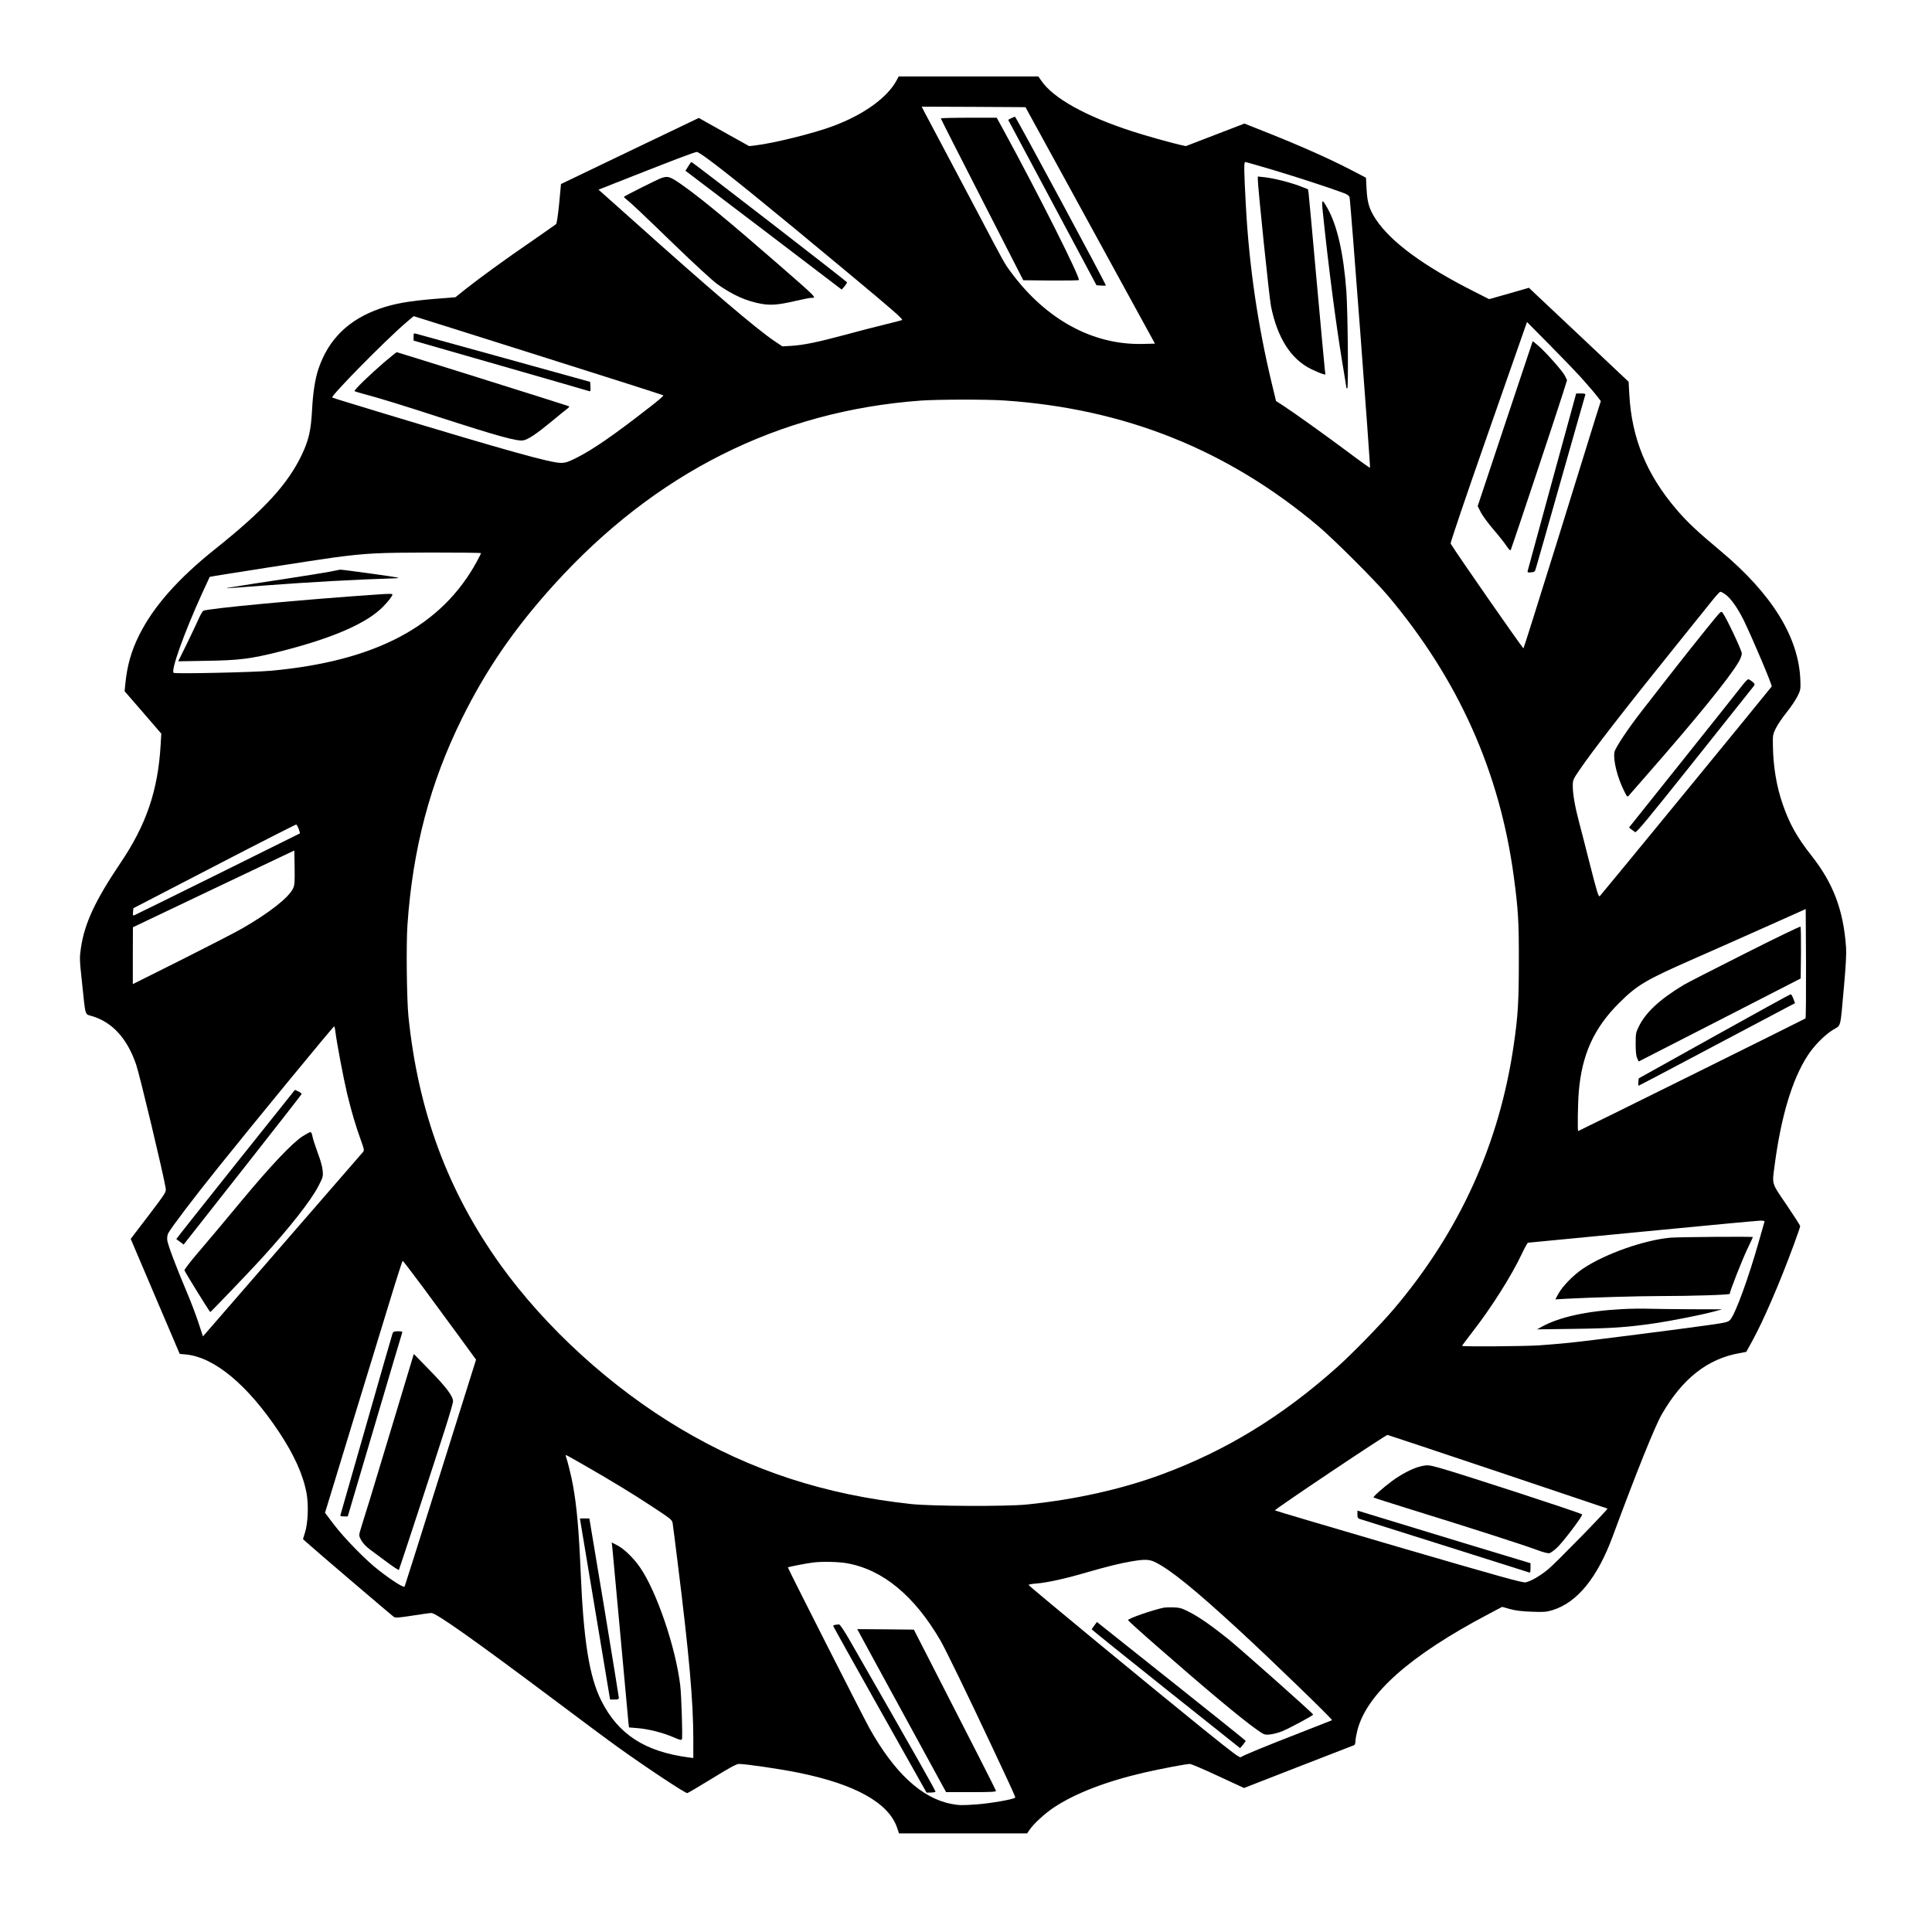 <?xml version="1.0" standalone="no"?>
<!DOCTYPE svg PUBLIC "-//W3C//DTD SVG 20010904//EN"
 "http://www.w3.org/TR/2001/REC-SVG-20010904/DTD/svg10.dtd">
<svg version="1.0" xmlns="http://www.w3.org/2000/svg"
 width="1920pt" height="1920pt" viewBox="0 0 1920 1920"
 preserveAspectRatio="xMidYMid meet">

<g transform="translate(0,1920) scale(0.1,-0.1)"
fill="#000000" stroke="none">
<path d="M8914 18408 c-90 -174 -326 -346 -635 -461 -191 -72 -596 -172 -780
-193 l-54 -6 -210 117 c-115 64 -228 127 -250 140 l-40 23 -685 -328 -685
-329 -18 -193 c-11 -111 -24 -198 -30 -204 -7 -7 -109 -78 -227 -160 -269
-184 -541 -382 -673 -487 l-101 -81 -213 -17 c-250 -21 -394 -46 -535 -95
-313 -109 -513 -304 -613 -599 -34 -101 -55 -237 -64 -412 -11 -202 -33 -297
-101 -441 -140 -294 -374 -549 -860 -937 -370 -295 -614 -571 -756 -855 -79
-157 -122 -309 -139 -492 l-7 -67 183 -211 182 -211 -7 -117 c-27 -450 -142
-787 -398 -1167 -253 -376 -357 -599 -394 -846 -14 -99 -14 -113 11 -344 37
-349 25 -310 103 -334 201 -62 347 -223 435 -481 37 -109 271 -1088 293 -1226
6 -41 6 -42 -170 -274 l-177 -232 243 -571 244 -572 65 -6 c282 -29 610 -303
919 -766 152 -229 241 -425 276 -610 22 -117 15 -300 -15 -393 l-20 -65 22
-21 c44 -42 865 -743 883 -754 15 -9 55 -6 182 14 90 14 175 26 189 26 47 0
418 -262 1183 -835 294 -221 598 -447 676 -502 277 -199 661 -453 684 -453 5
0 116 65 246 145 183 113 243 145 269 145 64 0 409 -50 580 -85 570 -114 905
-300 990 -548 l19 -57 637 0 636 0 29 41 c38 56 152 160 235 215 214 142 519
260 904 349 167 38 414 85 450 85 13 0 140 -54 281 -120 l257 -119 541 211
c298 116 547 213 554 215 6 3 12 20 12 37 0 18 9 67 19 109 94 364 520 743
1303 1156 l136 72 79 -22 c54 -15 120 -23 215 -26 119 -5 145 -3 205 15 248
76 449 323 603 742 233 630 416 1085 485 1205 204 354 453 550 769 607 l70 13
57 103 c111 201 274 577 415 960 35 95 64 179 64 186 0 8 -61 103 -135 212
-152 223 -144 198 -120 385 64 491 175 860 328 1097 64 99 168 205 252 257 85
53 71 -2 111 440 18 199 24 318 20 380 -26 371 -127 638 -347 916 -141 179
-216 313 -283 508 -61 174 -94 375 -97 578 -2 108 0 116 29 175 17 35 65 106
107 158 42 52 90 124 108 160 30 60 32 70 29 154 -13 429 -279 861 -797 1294
-222 185 -325 281 -431 405 -299 348 -448 710 -472 1146 l-7 127 -460 434
c-253 238 -476 448 -495 466 l-36 34 -197 -57 -198 -56 -146 74 c-506 255
-829 493 -979 718 -65 98 -86 165 -93 300 l-6 115 -160 83 c-203 105 -481 229
-799 356 l-249 99 -291 -112 -291 -112 -55 12 c-101 23 -344 91 -485 137 -455
148 -778 327 -896 500 l-30 43 -694 0 -694 0 -17 -32z m1658 -968 c209 -382
499 -911 643 -1175 l263 -480 -126 -3 c-492 -11 -956 242 -1303 710 -69 93
-63 83 -334 598 -115 217 -277 523 -360 680 -84 157 -162 304 -174 328 l-21
42 515 -2 516 -3 381 -695z m-3556 194 c186 -134 618 -484 1403 -1138 462
-384 561 -471 545 -477 -10 -4 -89 -24 -174 -45 -85 -20 -261 -66 -390 -101
-273 -73 -410 -102 -535 -110 l-90 -5 -75 50 c-186 125 -644 516 -1414 1206
-148 132 -285 255 -304 271 l-34 30 174 69 c565 223 779 305 804 306 7 0 47
-25 90 -56z m5636 -123 c250 -75 594 -188 703 -230 35 -13 52 -26 57 -42 9
-29 209 -2681 203 -2687 -2 -3 -98 65 -212 151 -244 182 -537 391 -645 462
l-77 50 -41 170 c-140 580 -227 1175 -259 1775 -19 351 -20 430 -6 430 7 0
132 -36 277 -79z m-7262 -1856 c657 -207 1198 -380 1202 -384 4 -4 -56 -57
-135 -117 -356 -278 -565 -422 -730 -505 -82 -41 -108 -49 -153 -49 -103 0
-527 118 -1779 497 -264 80 -486 148 -493 152 -21 12 530 571 731 743 l78 66
42 -13 c23 -7 580 -182 1237 -390z m10327 -212 c61 -68 129 -147 151 -176 l41
-53 -49 -154 c-27 -85 -198 -636 -380 -1225 -183 -588 -336 -1074 -340 -1078
-5 -6 -659 934 -724 1041 -4 7 150 462 376 1107 l383 1095 215 -217 c119 -120
266 -273 327 -340z m-5735 -223 c1196 -81 2216 -489 3118 -1248 155 -131 563
-538 693 -692 700 -831 1111 -1749 1251 -2792 44 -329 51 -444 50 -848 0 -389
-9 -542 -50 -820 -142 -985 -537 -1856 -1193 -2630 -129 -152 -416 -447 -566
-580 -546 -487 -1102 -827 -1741 -1063 -397 -147 -870 -252 -1344 -299 -208
-20 -939 -17 -1145 5 -859 93 -1592 332 -2293 749 -686 407 -1340 1003 -1789
1629 -524 732 -817 1523 -914 2469 -17 170 -23 714 -10 905 52 758 225 1415
542 2055 241 488 522 896 915 1330 1008 1112 2230 1725 3644 1829 168 12 655
13 832 1z m-5202 -1517 c0 -5 -19 -42 -41 -83 -350 -643 -1007 -991 -2049
-1086 -168 -15 -935 -32 -963 -21 -35 13 102 396 280 787 42 91 76 166 77 167
3 4 1092 174 1236 193 319 42 430 48 953 49 279 0 507 -2 507 -6z m12361 -406
c56 -38 125 -134 188 -261 89 -184 284 -644 278 -658 -5 -11 -1681 -2055
-1707 -2082 -14 -14 -25 21 -106 339 -40 160 -87 340 -103 401 -38 143 -61
273 -61 351 0 60 2 66 66 160 123 182 454 609 951 1226 152 188 312 388 357
444 44 56 86 102 92 102 6 1 26 -9 45 -22z m-14172 -2335 c8 -23 13 -43 10
-45 -5 -4 -1628 -807 -1647 -814 -10 -4 -13 4 -10 32 l3 39 805 417 c443 230
809 416 814 415 5 -1 16 -21 25 -44z m-56 -590 c-41 -90 -234 -242 -503 -397
-63 -37 -334 -176 -602 -311 l-488 -244 0 282 1 283 802 382 802 381 3 -169
c2 -143 0 -176 -15 -207z m15030 -1293 c-8 -7 -2252 -1119 -2259 -1119 -8 0
-4 277 6 392 31 368 150 630 399 879 182 181 265 230 741 439 217 96 557 246
755 335 l360 161 3 -540 c1 -297 -1 -543 -5 -547z m-14610 -131 c14 -114 80
-461 117 -618 45 -185 85 -319 137 -463 32 -87 34 -100 21 -115 -8 -9 -369
-426 -803 -925 l-788 -908 -47 143 c-26 79 -80 220 -120 313 -104 246 -182
454 -188 501 -2 25 1 52 11 70 27 52 247 342 493 649 368 459 1145 1404 1155
1405 3 0 9 -24 12 -52z m14202 -1890 c-2 -7 -27 -94 -55 -193 -102 -360 -230
-713 -283 -778 -21 -25 -34 -29 -192 -52 -264 -38 -1232 -162 -1405 -179 -85
-9 -222 -20 -305 -26 -157 -10 -765 -14 -765 -5 0 3 43 61 95 128 192 245 398
571 500 789 28 59 55 108 60 108 6 1 514 50 1130 109 616 60 1143 109 1172
110 38 1 51 -2 48 -11z m-13332 -650 c107 -145 269 -366 361 -491 l167 -229
-352 -1121 c-193 -617 -355 -1128 -358 -1134 -8 -15 -120 56 -257 162 -125 96
-343 319 -447 456 l-87 115 258 845 c142 464 315 1027 383 1251 68 224 127
408 131 408 3 0 94 -118 201 -262z m10681 -1833 c599 -201 1090 -366 1091
-367 7 -8 -520 -547 -588 -602 -84 -69 -172 -120 -226 -131 -29 -6 -248 55
-1263 351 -675 198 -1228 361 -1228 364 1 14 1100 750 1119 750 3 0 496 -164
1095 -365z m-9111 83 c282 -161 516 -303 708 -430 177 -116 198 -132 203 -161
3 -18 26 -194 50 -392 114 -912 156 -1382 156 -1758 l0 -188 -47 6 c-435 58
-699 229 -867 563 -120 239 -177 594 -206 1292 -17 401 -38 641 -76 850 -14
81 -55 245 -69 283 -4 9 -4 17 -1 17 4 0 71 -37 149 -82z m5710 -984 c156 -79
392 -271 831 -675 290 -266 932 -887 924 -894 -2 -1 -145 -58 -318 -125 -340
-132 -568 -226 -586 -241 -14 -11 -55 19 -379 280 -455 367 -1729 1417 -1733
1430 -1 4 32 11 75 14 107 8 289 48 493 108 207 60 358 97 465 114 128 21 169
18 228 -11z m-3068 -9 c358 -63 673 -323 934 -773 47 -82 260 -519 501 -1032
230 -490 244 -520 238 -525 -17 -17 -245 -57 -384 -67 -142 -10 -171 -10 -250
5 -294 57 -566 309 -815 755 -58 104 -809 1584 -809 1595 0 5 199 44 260 50
89 10 245 6 325 -8z"/>
<path d="M10047 18024 l-28 -15 60 -112 c33 -62 231 -431 439 -822 l379 -710
47 -3 c25 -2 46 -1 46 1 0 17 -894 1677 -903 1677 -7 -1 -25 -8 -40 -16z"/>
<path d="M9350 18023 c0 -5 185 -368 410 -808 l409 -800 272 -3 c150 -1 276 1
280 5 19 19 -408 867 -754 1501 l-62 112 -277 0 c-153 0 -278 -3 -278 -7z"/>
<path d="M6839 17546 l-27 -43 777 -590 776 -591 27 32 c15 17 26 36 25 41 -4
11 -1535 1195 -1546 1195 -3 0 -18 -20 -32 -44z"/>
<path d="M6571 17430 c-43 -16 -357 -173 -370 -186 -2 -2 9 -14 25 -26 48 -38
153 -137 495 -468 179 -173 361 -340 405 -372 154 -110 296 -173 444 -198 93
-16 171 -9 338 30 72 17 141 30 154 30 56 0 64 -8 -337 342 -463 403 -742 634
-925 765 -140 100 -159 107 -229 83z"/>
<path d="M12500 17419 c0 -81 114 -1179 131 -1263 64 -316 199 -526 399 -624
47 -23 98 -44 114 -48 l28 -7 -6 49 c-3 27 -40 423 -81 879 -41 457 -77 849
-80 872 l-6 42 -79 31 c-101 38 -254 77 -347 88 l-73 8 0 -27z"/>
<path d="M13147 17082 c54 -523 130 -1108 193 -1486 22 -132 40 -243 40 -248
0 -4 4 -8 9 -8 13 0 5 773 -9 966 -28 376 -90 648 -185 820 -59 105 -63 101
-48 -44z"/>
<path d="M4110 15853 l0 -38 868 -249 c477 -137 873 -251 880 -254 10 -3 12 7
10 44 l-3 49 -855 237 c-470 130 -865 239 -877 242 -21 6 -23 3 -23 -31z"/>
<path d="M3815 15597 c-146 -126 -300 -275 -291 -284 3 -3 45 -16 93 -29 128
-33 380 -110 736 -226 603 -195 788 -246 849 -234 48 9 135 68 280 188 70 58
139 115 155 126 21 16 25 22 13 26 -45 17 -1700 536 -1707 536 -4 0 -62 -47
-128 -103z"/>
<path d="M14958 14990 l-273 -820 32 -63 c18 -34 73 -109 123 -167 50 -58 108
-131 129 -162 31 -46 41 -54 46 -40 16 38 478 1425 516 1550 l42 134 -20 42
c-24 48 -196 242 -270 304 l-51 42 -274 -820z"/>
<path d="M15425 14418 c-131 -480 -240 -881 -243 -891 -4 -16 1 -18 33 -15 36
3 39 6 51 49 8 25 120 419 249 875 130 456 237 835 240 842 3 8 -9 12 -43 12
l-48 0 -239 -872z"/>
<path d="M3280 13519 c-47 -9 -254 -43 -460 -74 -206 -31 -427 -65 -490 -76
-130 -21 -137 -21 280 11 475 36 926 61 1320 73 65 2 33 8 -230 45 -168 23
-312 42 -320 41 -8 -1 -53 -10 -100 -20z"/>
<path d="M3765 13293 c-755 -51 -1702 -140 -1745 -163 -8 -5 -30 -44 -49 -87
-19 -43 -72 -154 -117 -247 l-83 -168 287 5 c318 5 434 19 719 91 528 133 870
282 1031 448 52 53 92 105 92 121 0 7 -33 7 -135 0z"/>
<path d="M17045 13057 c-81 -97 -354 -440 -495 -622 -63 -82 -166 -214 -229
-294 -144 -185 -268 -371 -277 -416 -14 -78 29 -253 97 -387 30 -60 32 -62 48
-42 9 11 93 107 187 214 482 550 802 944 898 1104 22 36 36 73 36 92 0 30
-155 359 -192 406 -12 16 -19 10 -73 -55z"/>
<path d="M17318 12393 c-24 -32 -288 -364 -587 -738 l-542 -679 23 -18 c13
-10 30 -23 38 -28 13 -7 131 136 590 712 316 396 581 730 589 740 12 18 11 23
-15 44 -16 13 -34 23 -40 24 -6 0 -31 -26 -56 -57z"/>
<path d="M17335 9721 c-302 -152 -574 -291 -603 -309 -237 -143 -376 -272
-445 -412 -30 -61 -32 -71 -32 -175 0 -75 5 -120 15 -142 l15 -32 805 412 805
413 3 254 c1 139 -1 257 -5 261 -5 4 -255 -117 -558 -270z"/>
<path d="M17035 8901 l-750 -418 -3 -36 c-2 -20 -1 -37 2 -37 3 0 335 175 738
389 403 213 752 398 775 410 l42 21 -17 45 c-9 25 -21 45 -27 44 -5 0 -347
-188 -760 -418z"/>
<path d="M2340 7629 c-325 -408 -590 -742 -588 -743 2 -2 19 -14 38 -28 l35
-26 585 743 c321 408 586 747 587 752 2 5 -12 17 -31 26 l-35 16 -591 -740z"/>
<path d="M3009 7909 c-105 -67 -318 -293 -610 -644 -150 -181 -340 -408 -422
-503 -82 -95 -146 -179 -144 -186 10 -26 251 -416 257 -415 6 1 400 412 511
534 286 315 491 576 564 719 44 85 47 95 42 151 -3 37 -22 107 -50 180 -24 66
-48 139 -52 163 -4 23 -12 42 -19 42 -7 0 -42 -19 -77 -41z"/>
<path d="M16600 6900 c-262 -24 -647 -160 -865 -305 -96 -63 -208 -178 -249
-254 l-29 -54 124 7 c226 12 711 26 920 26 313 0 689 12 689 22 0 23 119 327
171 437 32 68 59 125 59 127 0 7 -736 1 -820 -6z"/>
<path d="M16120 6190 c-348 -18 -626 -79 -800 -176 l-45 -25 370 5 c374 5 523
15 805 56 161 24 450 81 575 114 l90 24 -316 1 c-174 1 -363 3 -420 5 -57 2
-174 1 -259 -4z"/>
<path d="M3901 5948 c-5 -13 -122 -421 -261 -908 -139 -487 -255 -891 -257
-897 -4 -9 7 -13 34 -13 l39 0 268 906 c147 499 270 913 273 920 4 11 -6 14
-41 14 -39 0 -48 -4 -55 -22z"/>
<path d="M4102 5710 c-6 -19 -86 -283 -177 -587 -91 -303 -204 -677 -251 -830
-48 -153 -92 -295 -98 -317 -9 -34 -8 -43 15 -85 17 -29 49 -63 90 -93 35 -26
112 -83 171 -127 59 -44 110 -76 112 -73 6 10 359 1087 456 1392 45 140 82
267 82 282 2 50 -65 140 -228 307 l-161 165 -11 -34z"/>
<path d="M14112 4626 c-75 -19 -188 -77 -279 -145 -88 -65 -191 -157 -183
-163 3 -3 176 -58 385 -123 554 -171 1104 -348 1230 -395 69 -26 119 -39 133
-35 13 3 47 27 74 53 62 57 262 322 251 332 -17 16 -1186 397 -1409 460 -119
33 -126 34 -202 16z"/>
<path d="M13490 4149 c0 -37 2 -39 48 -52 67 -21 1643 -518 1659 -524 10 -4
13 7 13 43 l0 49 -658 199 c-361 110 -748 228 -859 262 l-203 62 0 -39z"/>
<path d="M5913 3210 l150 -900 44 0 c34 0 43 4 43 18 0 9 -66 414 -146 900
l-147 882 -47 0 -47 0 150 -900z"/>
<path d="M6085 3823 c3 -26 39 -417 80 -868 41 -451 77 -843 80 -871 l6 -51
86 -7 c108 -9 251 -45 354 -90 68 -29 81 -32 86 -19 8 21 -5 434 -17 535 -46
379 -235 934 -400 1172 -64 93 -160 186 -228 220 l-53 27 6 -48z"/>
<path d="M11570 3224 c-107 -21 -360 -108 -360 -125 0 -4 128 -120 285 -257
491 -430 839 -721 995 -831 73 -51 77 -53 130 -48 30 3 84 17 120 31 77 32
310 157 310 167 0 11 -729 658 -851 756 -163 130 -275 208 -374 260 -78 40
-98 47 -160 49 -38 1 -81 0 -95 -2z"/>
<path d="M10876 3047 c-14 -19 -26 -36 -26 -40 0 -3 332 -270 737 -593 l737
-587 28 33 c15 19 28 37 27 40 0 3 -308 250 -685 550 -377 300 -709 564 -739
588 l-54 43 -25 -34z"/>
<path d="M8303 3053 c-13 -2 -23 -7 -23 -11 0 -4 209 -378 464 -832 l464 -825
41 1 c22 0 44 4 48 7 5 6 -202 371 -859 1517 -46 80 -90 145 -98 146 -8 1 -25
-1 -37 -3z"/>
<path d="M8531 2988 c6 -13 205 -377 441 -810 l430 -788 250 0 c201 0 249 3
246 13 -3 12 -219 437 -637 1252 l-179 350 -281 3 -282 2 12 -22z"/>
</g>
</svg>

